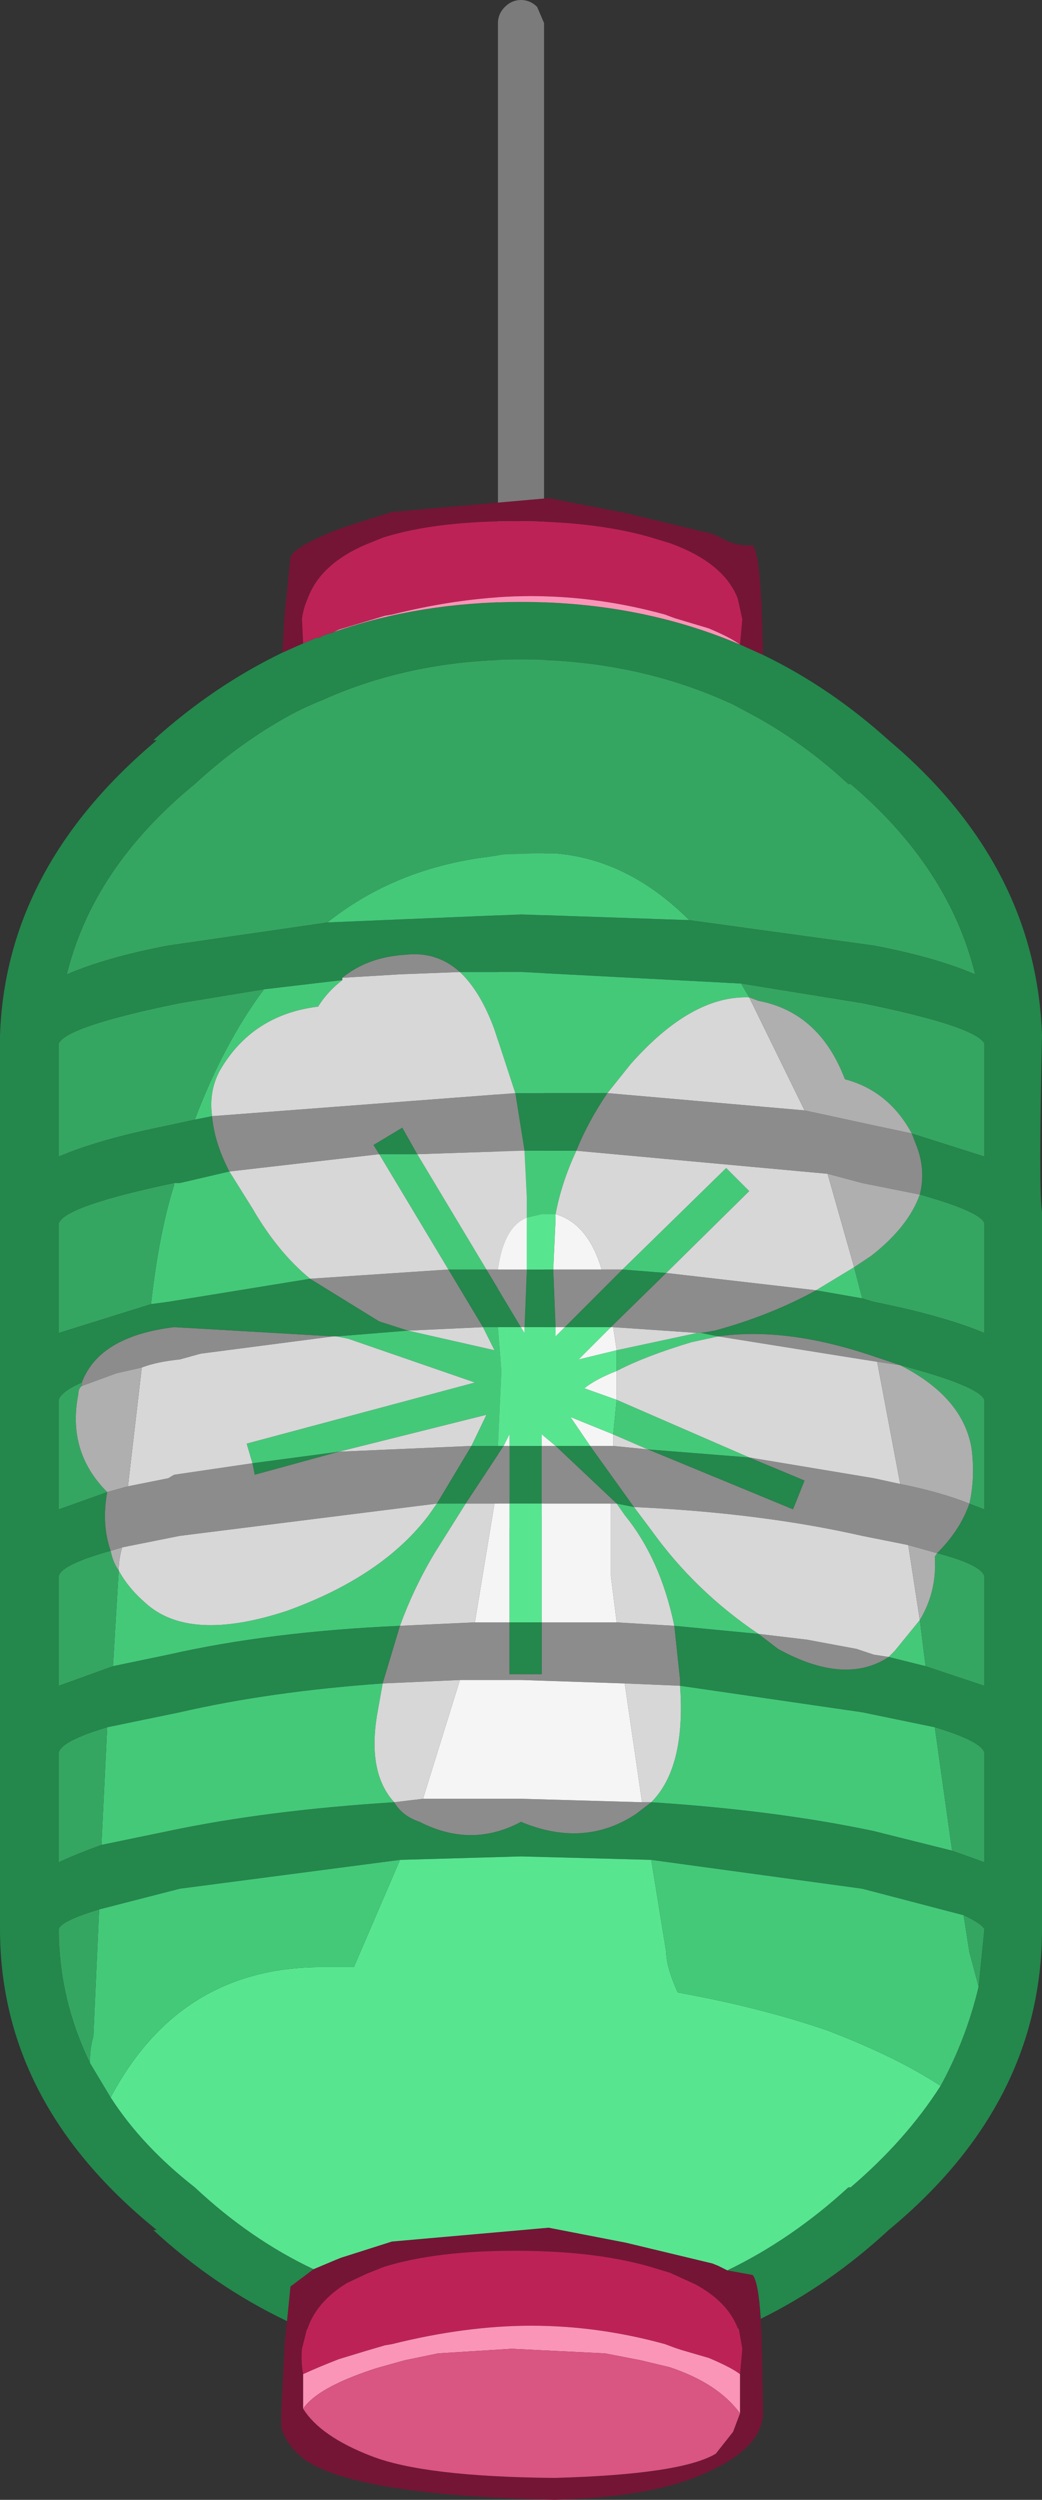 <?xml version="1.0" encoding="UTF-8" standalone="no"?>
<svg xmlns:ffdec="https://www.free-decompiler.com/flash" xmlns:xlink="http://www.w3.org/1999/xlink" ffdec:objectType="shape" height="108.4px" width="45.2px" xmlns="http://www.w3.org/2000/svg">
  <rect width="100%" height="100%" fill="#333333" stroke="none"/>
  <g transform="matrix(1.0, 0.0, 0.0, 1.0, -22.8, 0.0)">
    <path d="M46.4 65.5 L46.1 66.2 45.4 66.5 44.7 66.2 Q44.4 65.9 44.4 65.5 L44.4 1.0 Q44.4 0.6 44.7 0.3 45.0 0.0 45.4 0.0 45.8 0.0 46.1 0.3 L46.4 1.0 46.4 65.5" fill="#7b7b7b" fill-rule="evenodd" stroke="none"/>
    <path d="M54.9 27.95 L55.0 26.85 54.8 25.95 Q54.2 24.4 51.85 23.55 L51.35 23.4 Q48.85 22.6 45.15 22.6 41.7 22.6 39.45 23.3 L38.7 23.6 Q36.7 24.45 36.15 25.95 35.95 26.4 35.9 26.85 L35.95 27.9 35.05 28.3 35.15 26.6 35.25 25.65 35.4 24.15 Q35.6 23.7 37.35 23.0 L37.6 22.9 39.8 22.2 46.6 21.6 49.95 22.25 53.7 23.15 53.95 23.25 Q54.65 23.7 55.45 23.65 55.7 23.95 55.8 25.65 L55.85 26.55 55.9 28.4 54.9 27.95 M55.8 100.55 L55.8 100.65 55.85 101.55 55.9 104.6 Q55.9 106.05 53.7 107.1 51.3 108.3 46.85 108.4 38.05 108.2 35.95 106.6 35.2 106.0 35.0 105.25 L35.0 104.6 35.15 101.6 35.25 100.65 35.4 99.15 36.4 98.4 37.35 98.0 37.6 97.9 39.8 97.2 46.6 96.6 49.95 97.25 53.7 98.15 53.95 98.25 54.35 98.45 55.45 98.65 Q55.7 98.95 55.8 100.55 M54.9 102.95 L55.0 101.85 54.85 101.0 54.8 100.95 Q54.35 99.8 52.95 99.05 L51.85 98.55 51.35 98.4 Q48.85 97.6 45.15 97.6 41.7 97.6 39.45 98.3 L38.7 98.6 37.85 99.0 Q36.55 99.8 36.15 100.95 L36.1 101.05 35.9 101.85 Q35.85 102.4 35.95 102.95 L35.95 104.45 Q36.7 105.65 38.9 106.5 41.2 107.4 46.85 107.45 52.35 107.3 53.85 106.4 L54.6 105.45 54.9 104.65 54.9 102.95" fill="#741536" fill-rule="evenodd" stroke="none"/>
    <path d="M35.95 27.9 L36.55 27.65 36.65 27.65 36.85 27.55 37.15 27.45 37.2 27.45 37.3 27.4 Q41.05 26.1 45.4 26.1 50.55 26.1 54.9 27.95 L55.9 28.4 Q58.8 29.8 61.35 32.1 67.75 37.5 68.0 44.9 67.85 51.65 68.0 52.55 L68.0 53.05 68.0 60.2 68.0 60.7 68.0 67.85 68.0 68.35 68.0 75.5 68.0 76.0 68.0 83.4 68.0 83.65 Q68.0 91.2 61.35 96.7 58.75 99.1 55.8 100.55 55.7 98.95 55.45 98.65 L54.35 98.45 Q57.15 97.1 59.6 94.85 L59.7 94.85 Q62.1 92.8 63.6 90.45 64.7 88.45 65.25 86.15 L65.5 83.65 Q65.35 83.4 64.6 83.05 L60.2 81.9 51.05 80.65 45.4 80.5 40.15 80.65 30.6 81.9 27.1 82.8 Q25.45 83.3 25.35 83.65 25.35 86.65 26.7 89.45 L27.6 90.95 Q28.95 93.05 31.25 94.85 33.65 97.1 36.4 98.4 L35.4 99.15 35.25 100.65 Q32.1 99.15 29.45 96.7 L29.6 96.7 Q22.8 91.2 22.8 83.65 L22.8 83.4 22.8 83.15 22.8 76.0 22.8 75.5 22.8 68.35 22.8 67.85 22.8 60.7 22.8 60.2 22.8 53.05 22.8 52.55 22.8 45.4 22.8 45.15 22.8 44.9 Q23.05 37.6 29.6 32.1 L29.45 32.1 Q32.05 29.75 35.05 28.3 L35.95 27.9 M52.7 39.9 L60.7 41.0 Q63.35 41.5 65.1 42.25 63.95 37.6 59.7 34.0 L59.6 34.0 Q57.6 32.15 55.35 30.95 L54.6 30.55 Q50.4 28.6 45.4 28.6 40.7 28.6 36.8 30.35 36.05 30.65 35.4 31.0 33.2 32.2 31.25 34.0 26.85 37.6 25.7 42.25 27.45 41.5 30.1 41.0 L37.0 40.0 45.4 39.65 52.7 39.9 M54.95 42.65 L45.4 42.15 42.75 42.15 Q41.75 41.25 40.4 41.4 38.75 41.5 37.65 42.4 L37.65 42.5 34.25 42.9 30.6 43.5 Q25.7 44.5 25.35 45.25 L25.35 50.15 Q27.1 49.4 30.1 48.8 L31.25 48.55 32.0 48.4 Q32.1 49.55 32.75 50.8 L30.6 51.3 30.35 51.3 Q25.6 52.3 25.35 53.05 L25.35 57.8 29.35 56.55 30.1 56.45 36.25 55.45 39.25 57.3 40.5 57.7 37.4 57.95 37.25 57.95 30.35 57.55 Q27.1 57.95 26.35 59.95 25.45 60.35 25.35 60.7 L25.35 65.45 27.45 64.7 Q27.2 66.1 27.6 67.25 25.45 67.85 25.35 68.35 L25.35 73.1 27.7 72.25 30.1 71.75 Q34.5 70.75 40.15 70.5 L39.4 73.0 Q34.5 73.35 30.6 74.25 L27.45 74.9 Q25.45 75.5 25.35 76.0 L25.35 80.75 Q26.1 80.4 27.2 80.0 L30.1 79.4 Q34.35 78.5 39.9 78.15 40.25 78.75 41.0 79.0 43.25 80.15 45.4 79.0 48.15 80.15 50.4 78.65 L51.05 78.15 Q56.45 78.5 60.7 79.4 L64.1 80.25 65.5 80.75 65.5 76.0 Q65.35 75.5 63.35 74.9 L60.2 74.25 52.3 73.1 52.3 72.85 52.05 70.5 55.7 70.85 56.55 71.5 Q59.45 73.1 61.35 71.85 L62.95 72.25 65.5 73.1 65.5 68.35 Q65.35 67.85 63.45 67.35 64.45 66.35 64.85 65.2 L65.5 65.45 65.5 60.7 Q65.25 60.1 61.85 59.2 L60.35 58.7 Q56.8 57.55 53.95 57.95 L53.2 57.8 53.8 57.7 Q56.2 57.05 58.2 55.95 L60.2 56.3 60.7 56.45 Q63.7 57.05 65.5 57.8 L65.5 53.05 Q65.35 52.55 62.7 51.8 62.95 50.8 62.6 49.8 L62.35 49.15 65.5 50.15 65.5 45.25 Q65.1 44.5 60.2 43.5 L54.95 42.65 M45.15 47.4 L45.4 47.4 49.15 47.4 Q48.3 48.65 47.8 49.9 L45.55 49.9 45.15 47.4 M39.25 50.05 L39.0 49.65 40.25 48.9 40.9 50.05 39.25 50.05 M41.75 65.2 L43.25 62.7 44.4 62.7 44.65 62.7 43.0 65.2 41.75 65.2 M37.5 62.95 L33.85 63.95 33.75 63.45 37.5 62.95 M44.4 57.55 L43.75 57.55 42.25 55.05 43.9 55.05 45.4 57.55 44.4 57.55 M51.7 55.2 L49.3 57.55 47.3 57.55 49.8 55.05 51.7 55.2 M45.65 55.05 L46.8 55.05 46.9 57.55 45.55 57.55 45.65 55.05 M50.9 62.85 L55.3 63.2 57.7 64.2 57.2 65.45 50.9 62.85 M48.4 62.7 L50.3 65.35 49.55 65.2 46.9 62.7 48.4 62.7 M46.3 62.7 L46.3 65.2 45.4 65.2 44.9 65.2 44.9 62.7 45.4 62.7 46.3 62.7 M46.3 70.35 L46.3 72.6 44.9 72.6 44.9 70.35 45.4 70.35 46.3 70.35" fill="#24874c" fill-rule="evenodd" stroke="none"/>
    <path d="M35.95 27.9 L35.9 26.85 Q35.95 26.4 36.15 25.95 36.7 24.45 38.7 23.6 L39.45 23.3 Q41.7 22.6 45.15 22.6 48.85 22.6 51.35 23.4 L51.85 23.55 Q54.2 24.4 54.8 25.95 L55.0 26.85 54.9 27.95 Q54.5 27.65 53.55 27.25 L52.05 26.8 51.65 26.65 Q48.75 25.85 45.85 25.85 43.0 25.85 39.8 26.65 L39.5 26.7 37.5 27.3 37.3 27.4 37.2 27.45 37.15 27.45 36.85 27.55 36.65 27.65 36.55 27.65 35.95 27.9 M35.95 102.95 Q35.85 102.4 35.9 101.85 L36.1 101.05 36.15 100.95 Q36.55 99.8 37.85 99.0 L38.7 98.6 39.45 98.3 Q41.7 97.6 45.15 97.6 48.85 97.6 51.35 98.4 L51.85 98.55 52.95 99.05 Q54.35 99.8 54.8 100.95 L54.85 101.0 55.0 101.85 54.9 102.95 Q54.5 102.65 53.55 102.25 L52.35 101.9 52.05 101.8 51.65 101.65 Q48.75 100.85 45.85 100.85 43.0 100.85 39.8 101.65 L39.5 101.7 38.65 101.95 37.5 102.3 Q36.6 102.65 35.95 102.95" fill="#bd2257" fill-rule="evenodd" stroke="none"/>
    <path d="M37.3 27.4 L37.5 27.3 39.5 26.7 39.8 26.65 Q43.0 25.85 45.85 25.85 48.75 25.85 51.65 26.65 L52.05 26.8 53.55 27.25 Q54.5 27.65 54.9 27.95 50.55 26.1 45.4 26.1 41.05 26.1 37.3 27.4 M35.95 102.95 Q36.6 102.65 37.5 102.3 L38.65 101.95 39.5 101.7 39.8 101.65 Q43.0 100.85 45.85 100.85 48.75 100.85 51.65 101.65 L52.05 101.8 52.35 101.9 53.55 102.25 Q54.5 102.65 54.9 102.95 L54.9 104.65 Q53.95 103.35 51.85 102.65 L50.6 102.35 49.05 102.05 45.0 101.85 41.8 102.05 40.35 102.35 39.1 102.7 38.95 102.75 Q36.55 103.55 35.95 104.45 L35.95 102.95" fill="#fa95b7" fill-rule="evenodd" stroke="none"/>
    <path d="M45.65 52.8 L46.3 52.65 46.9 52.65 46.9 52.9 46.8 55.05 45.65 55.05 45.65 52.8 M44.4 62.7 L44.55 59.45 44.4 57.55 45.4 57.55 45.55 57.8 45.55 57.55 46.9 57.55 46.9 57.95 47.3 57.55 49.3 57.55 47.9 58.95 49.55 58.55 49.55 59.05 49.55 59.45 Q48.65 59.8 48.15 60.2 L49.55 60.7 49.4 62.2 47.55 61.45 48.4 62.7 46.9 62.7 46.3 62.2 46.3 62.7 45.4 62.7 44.9 62.7 44.9 62.2 44.65 62.7 44.4 62.7 M27.6 90.95 Q30.6 85.3 36.75 85.3 L38.15 85.3 40.15 80.65 45.4 80.5 51.05 80.65 51.7 84.65 Q51.7 85.3 52.2 86.4 55.8 87.05 58.7 88.05 61.7 89.2 63.6 90.45 62.1 92.8 59.7 94.85 L59.6 94.85 Q57.15 97.1 54.35 98.45 L53.95 98.25 53.7 98.15 49.95 97.25 46.6 96.6 39.8 97.2 37.6 97.9 37.35 98.0 36.4 98.4 Q33.65 97.1 31.25 94.85 28.95 93.05 27.6 90.95 M44.9 65.2 L45.4 65.2 46.3 65.2 46.3 70.35 45.4 70.35 44.9 70.35 44.9 65.2" fill="#58e590" fill-rule="evenodd" stroke="none"/>
    <path d="M37.0 40.0 Q39.95 37.65 44.0 37.15 L44.65 37.05 46.2 37.0 46.3 37.0 46.85 37.0 Q50.05 37.25 52.7 39.9 L45.4 39.65 37.0 40.0 M42.75 42.15 L45.4 42.15 54.95 42.65 55.3 43.25 Q52.8 43.15 50.15 46.15 L49.15 47.4 45.4 47.4 45.15 47.4 44.25 44.65 Q43.65 43.0 42.75 42.15 M60.2 56.3 L58.2 55.95 59.85 54.95 60.2 56.3 M53.2 57.8 L53.95 57.95 52.8 58.2 Q50.8 58.8 49.55 59.45 L49.55 59.05 49.55 58.55 53.05 57.8 53.2 57.8 M62.95 72.25 L61.35 71.85 61.6 71.6 62.7 70.25 62.95 72.25 M55.7 70.85 L52.05 70.5 Q51.45 67.6 49.9 65.7 L49.55 65.2 50.3 65.35 51.05 66.35 Q52.95 69.0 55.7 70.85 M52.3 73.1 L60.2 74.25 63.35 74.9 64.1 80.25 60.7 79.4 Q56.45 78.5 51.05 78.15 52.55 76.65 52.3 73.1 M39.9 78.15 Q34.35 78.5 30.1 79.4 L27.2 80.0 27.45 74.9 30.6 74.25 Q34.5 73.35 39.4 73.0 L39.15 74.4 Q38.75 76.9 39.9 78.15 M40.15 70.5 Q34.5 70.75 30.1 71.75 L27.7 72.25 27.95 68.1 Q28.35 68.85 29.1 69.5 31.0 71.25 35.25 69.85 39.4 68.35 41.4 65.7 L41.75 65.2 43.0 65.2 41.65 67.35 Q40.75 68.85 40.15 70.5 M37.4 57.95 L40.5 57.7 44.25 58.55 43.75 57.55 44.4 57.55 44.55 59.45 44.4 62.7 43.25 62.7 43.9 61.35 37.5 62.95 33.75 63.45 33.5 62.6 43.4 59.95 37.9 58.05 37.4 57.95 M36.25 55.45 L30.1 56.45 29.35 56.55 Q29.7 53.45 30.35 51.4 L30.35 51.3 30.6 51.3 32.75 50.8 33.75 52.4 Q34.85 54.3 36.25 55.45 M32.0 48.4 L31.25 48.55 Q32.5 45.25 34.25 42.9 L37.65 42.5 Q37.0 43.0 36.6 43.65 33.75 44.0 32.35 46.4 31.85 47.3 32.0 48.4 M45.55 49.9 L47.8 49.9 Q47.15 51.3 46.9 52.65 L46.3 52.65 45.65 52.8 45.65 51.9 45.55 49.9 M42.25 55.05 L39.25 50.05 40.9 50.05 43.9 55.05 42.25 55.05 M27.1 82.8 L30.6 81.9 40.15 80.65 38.15 85.3 36.75 85.3 Q30.6 85.3 27.6 90.95 L26.7 89.45 Q26.7 88.8 26.85 88.3 L27.1 82.8 M51.05 80.65 L60.2 81.9 64.6 83.05 64.85 84.65 65.25 86.15 Q64.7 88.45 63.6 90.45 61.7 89.2 58.7 88.05 55.8 87.05 52.2 86.4 51.7 85.3 51.7 84.65 L51.05 80.65 M49.8 55.05 L54.3 50.65 55.3 51.65 51.7 55.2 49.8 55.05 M49.55 60.7 L55.3 63.2 50.9 62.85 49.4 62.2 49.55 60.7" fill="#44c979" fill-rule="evenodd" stroke="none"/>
    <path d="M37.0 40.0 L30.1 41.0 Q27.45 41.5 25.7 42.25 26.85 37.6 31.25 34.0 33.2 32.2 35.4 31.0 36.05 30.65 36.8 30.35 40.7 28.6 45.4 28.6 50.4 28.6 54.6 30.55 L55.35 30.95 Q57.6 32.15 59.6 34.0 L59.7 34.0 Q63.95 37.6 65.1 42.25 63.35 41.5 60.7 41.0 L52.7 39.9 Q50.05 37.25 46.85 37.0 L46.3 37.0 46.2 37.0 44.65 37.05 44.0 37.15 Q39.95 37.65 37.0 40.0 M55.3 43.25 L54.95 42.65 60.2 43.5 Q65.1 44.5 65.5 45.25 L65.5 50.15 62.35 49.15 Q61.35 47.3 59.45 46.8 58.35 43.9 55.7 43.4 L55.3 43.25 M62.7 51.8 Q65.35 52.55 65.5 53.05 L65.5 57.8 Q63.7 57.05 60.7 56.45 L60.2 56.3 59.85 54.95 60.6 54.45 Q62.2 53.2 62.7 51.8 M61.85 59.2 Q65.25 60.1 65.5 60.7 L65.5 65.45 64.85 65.2 Q65.1 64.1 64.95 62.85 64.6 60.6 61.85 59.2 M63.45 67.35 Q65.35 67.85 65.5 68.35 L65.5 73.1 62.95 72.25 62.7 70.25 Q63.45 69.0 63.35 67.5 L63.45 67.35 M63.35 74.9 Q65.35 75.5 65.5 76.0 L65.5 80.75 64.1 80.25 63.35 74.9 M27.2 80.0 Q26.1 80.4 25.35 80.75 L25.35 76.0 Q25.45 75.5 27.45 74.9 L27.2 80.0 M27.7 72.25 L25.35 73.1 25.35 68.35 Q25.45 67.85 27.6 67.25 27.7 67.75 27.95 68.1 L27.7 72.25 M27.45 64.7 L25.35 65.45 25.35 60.7 Q25.45 60.35 26.35 59.95 L26.35 60.1 Q26.2 60.2 26.2 60.45 25.7 62.95 27.45 64.7 M29.35 56.55 L25.35 57.8 25.35 53.05 Q25.6 52.3 30.35 51.3 L30.35 51.4 Q29.7 53.45 29.35 56.55 M31.25 48.55 L30.1 48.8 Q27.1 49.4 25.35 50.15 L25.35 45.25 Q25.7 44.5 30.6 43.5 L34.25 42.9 Q32.5 45.25 31.25 48.55 M27.1 82.8 L26.85 88.3 Q26.7 88.8 26.7 89.45 25.35 86.65 25.35 83.65 25.45 83.3 27.1 82.8 M64.6 83.05 Q65.35 83.4 65.5 83.65 L65.25 86.15 64.85 84.65 64.6 83.05" fill="#35a662" fill-rule="evenodd" stroke="none"/>
    <path d="M62.35 49.15 L62.6 49.8 Q62.95 50.8 62.7 51.8 L60.2 51.3 58.7 50.9 47.8 49.9 Q48.3 48.65 49.15 47.4 L57.7 48.15 60.7 48.8 62.35 49.15 M58.2 55.95 Q56.2 57.05 53.8 57.7 L53.2 57.8 53.05 57.8 49.4 57.55 49.3 57.55 51.7 55.2 58.2 55.95 M53.95 57.95 Q56.8 57.55 60.35 58.7 L61.85 59.2 60.85 59.05 60.2 58.95 53.95 57.95 M64.85 65.2 Q64.45 66.35 63.45 67.35 L62.2 67.0 60.2 66.6 Q55.8 65.6 50.3 65.35 L48.4 62.7 49.4 62.7 50.9 62.85 57.2 65.45 57.7 64.2 55.3 63.2 60.7 64.1 61.85 64.35 Q63.6 64.7 64.85 65.2 M61.35 71.85 Q59.45 73.1 56.55 71.5 L55.7 70.85 57.8 71.1 59.95 71.5 60.7 71.75 61.35 71.85 M52.05 70.5 L52.3 72.85 52.3 73.1 49.9 73.0 45.4 72.85 42.75 72.85 39.4 73.0 40.15 70.5 43.4 70.35 44.9 70.35 44.9 72.6 46.3 72.6 46.3 70.35 49.55 70.35 52.05 70.5 M51.05 78.15 L50.4 78.65 Q48.15 80.15 45.4 79.0 43.25 80.15 41.0 79.0 40.25 78.75 39.9 78.15 L41.15 78.0 45.4 78.0 50.65 78.15 51.05 78.15 M27.6 67.25 Q27.2 66.1 27.45 64.7 L28.35 64.45 30.1 64.1 30.35 63.95 33.75 63.45 33.85 63.95 37.5 62.95 43.25 62.7 41.75 65.2 30.6 66.6 28.1 67.1 27.6 67.25 M26.35 59.95 Q27.1 57.95 30.35 57.55 L37.25 57.95 31.5 58.7 30.6 58.95 Q29.6 59.05 28.95 59.3 L27.85 59.55 26.35 60.1 26.35 59.95 M40.5 57.7 L39.25 57.3 36.25 55.45 42.25 55.05 43.75 57.55 40.5 57.7 M32.75 50.8 Q32.1 49.55 32.0 48.4 L45.15 47.4 45.55 49.9 45.4 49.9 40.9 50.05 40.25 48.9 39.0 49.65 39.25 50.05 32.75 50.8 M37.65 42.4 Q38.75 41.5 40.4 41.4 41.75 41.25 42.75 42.15 L40.15 42.25 37.65 42.4 M43.0 65.2 L44.65 62.7 44.9 62.7 44.9 65.2 44.25 65.2 43.0 65.2 M49.8 55.05 L47.3 57.55 46.9 57.55 46.8 55.05 48.9 55.05 49.8 55.05 M44.4 55.05 L45.4 55.05 45.65 55.05 45.55 57.55 45.4 57.55 43.9 55.05 44.4 55.05 M46.9 62.7 L49.55 65.2 49.3 65.2 46.3 65.2 46.3 62.7 46.9 62.7" fill="#8c8c8c" fill-rule="evenodd" stroke="none"/>
    <path d="M42.75 42.15 Q43.65 43.0 44.25 44.65 L45.15 47.4 32.0 48.4 Q31.85 47.3 32.35 46.4 33.75 44.0 36.6 43.65 37.0 43.0 37.65 42.5 L37.65 42.4 40.15 42.25 42.75 42.15 M49.15 47.4 L50.15 46.15 Q52.8 43.15 55.3 43.25 L57.7 48.15 49.15 47.4 M37.25 57.95 L37.4 57.95 37.9 58.05 43.4 59.95 33.5 62.6 33.75 63.45 30.35 63.95 30.1 64.1 28.35 64.45 28.95 59.3 Q29.6 59.05 30.6 58.95 L31.5 58.7 37.25 57.95 M40.9 50.05 L45.4 49.9 45.55 49.9 45.65 51.9 45.65 52.8 Q44.65 53.2 44.4 55.05 L43.9 55.05 40.9 50.05 M46.9 52.65 Q47.15 51.3 47.8 49.9 L58.7 50.9 59.85 54.95 58.2 55.95 51.7 55.2 55.3 51.65 54.3 50.65 49.8 55.05 48.9 55.05 Q48.3 53.05 46.9 52.65 M36.25 55.45 Q34.85 54.3 33.75 52.4 L32.75 50.8 39.25 50.05 42.25 55.05 36.25 55.45 M27.95 68.1 Q27.95 67.6 28.1 67.1 L30.6 66.6 41.75 65.2 41.4 65.7 Q39.4 68.35 35.25 69.85 31.0 71.25 29.1 69.5 28.35 68.85 27.95 68.1 M43.25 62.7 L37.5 62.95 43.9 61.35 43.25 62.7 M43.75 57.55 L44.25 58.55 40.5 57.7 43.75 57.55 M39.9 78.15 Q38.75 76.9 39.15 74.4 L39.4 73.0 42.75 72.85 41.15 78.0 39.9 78.15 M60.85 59.05 L61.85 64.35 60.7 64.1 55.3 63.2 49.55 60.7 49.55 59.45 Q50.8 58.8 52.8 58.2 L53.95 57.95 60.2 58.95 60.85 59.05 M62.2 67.0 L62.7 70.25 61.6 71.6 61.35 71.85 60.7 71.75 59.95 71.5 57.8 71.1 55.7 70.85 Q52.95 69.0 51.05 66.35 L50.3 65.35 Q55.8 65.6 60.2 66.6 L62.2 67.0 M49.4 57.55 L53.05 57.8 49.55 58.55 49.4 57.55 M49.4 62.2 L50.9 62.85 49.4 62.7 49.4 62.2 M49.3 65.2 L49.55 65.2 49.9 65.7 Q51.45 67.6 52.05 70.5 L49.55 70.35 49.3 68.35 49.3 65.2 M43.4 70.35 L40.15 70.5 Q40.75 68.85 41.65 67.35 L43.0 65.2 44.25 65.2 43.4 70.35 M49.9 73.0 L52.3 73.1 Q52.55 76.65 51.05 78.15 L50.65 78.15 49.9 73.0" fill="#d7d7d7" fill-rule="evenodd" stroke="none"/>
    <path d="M57.7 48.15 L55.3 43.25 55.7 43.4 Q58.35 43.9 59.45 46.8 61.35 47.3 62.35 49.15 L60.7 48.8 57.7 48.15 M58.7 50.9 L60.2 51.3 62.7 51.8 Q62.2 53.2 60.6 54.45 L59.85 54.95 58.7 50.9 M28.95 59.3 L28.35 64.45 27.45 64.7 Q25.7 62.95 26.2 60.45 26.2 60.2 26.35 60.1 L27.85 59.55 28.95 59.3 M27.6 67.25 L28.1 67.1 Q27.95 67.6 27.95 68.1 27.7 67.75 27.6 67.25 M60.85 59.05 L61.85 59.2 Q64.6 60.6 64.95 62.85 65.1 64.1 64.85 65.2 63.6 64.7 61.85 64.35 L60.85 59.05 M62.2 67.0 L63.45 67.35 63.35 67.5 Q63.45 69.0 62.7 70.25 L62.2 67.0" fill="#afafaf" fill-rule="evenodd" stroke="none"/>
    <path d="M41.15 78.0 L42.75 72.85 45.4 72.85 49.9 73.0 50.65 78.15 45.4 78.0 41.15 78.0 M49.3 57.55 L49.4 57.55 49.55 58.55 47.9 58.95 49.3 57.55 M49.55 59.45 L49.55 60.7 48.15 60.2 Q48.65 59.8 49.55 59.45 M45.65 52.8 L45.65 55.05 45.4 55.05 44.4 55.05 Q44.65 53.2 45.65 52.8 M46.8 55.05 L46.9 52.9 46.9 52.65 Q48.3 53.05 48.9 55.05 L46.8 55.05 M45.4 57.55 L45.55 57.55 45.55 57.8 45.4 57.55 M47.3 57.55 L46.9 57.95 46.9 57.55 47.3 57.55 M49.4 62.7 L48.4 62.7 47.55 61.45 49.4 62.2 49.4 62.7 M46.9 62.7 L46.3 62.7 46.3 62.2 46.9 62.7 M46.3 65.2 L49.3 65.2 49.3 68.35 49.55 70.35 46.3 70.35 46.3 65.2 M44.9 70.35 L43.4 70.35 44.25 65.2 44.9 65.2 44.9 70.35 M44.9 62.7 L44.65 62.7 44.9 62.2 44.9 62.7" fill="#f5f5f5" fill-rule="evenodd" stroke="none"/>
    <path d="M54.9 104.65 L54.6 105.45 53.85 106.4 Q52.35 107.3 46.85 107.45 41.2 107.4 38.9 106.5 36.7 105.65 35.95 104.45 36.55 103.55 38.95 102.75 L39.1 102.7 40.35 102.35 41.8 102.05 45.0 101.85 49.05 102.05 50.6 102.35 51.85 102.65 Q53.95 103.35 54.9 104.65" fill="#d95582" fill-rule="evenodd" stroke="none"/>
  </g>
</svg>
